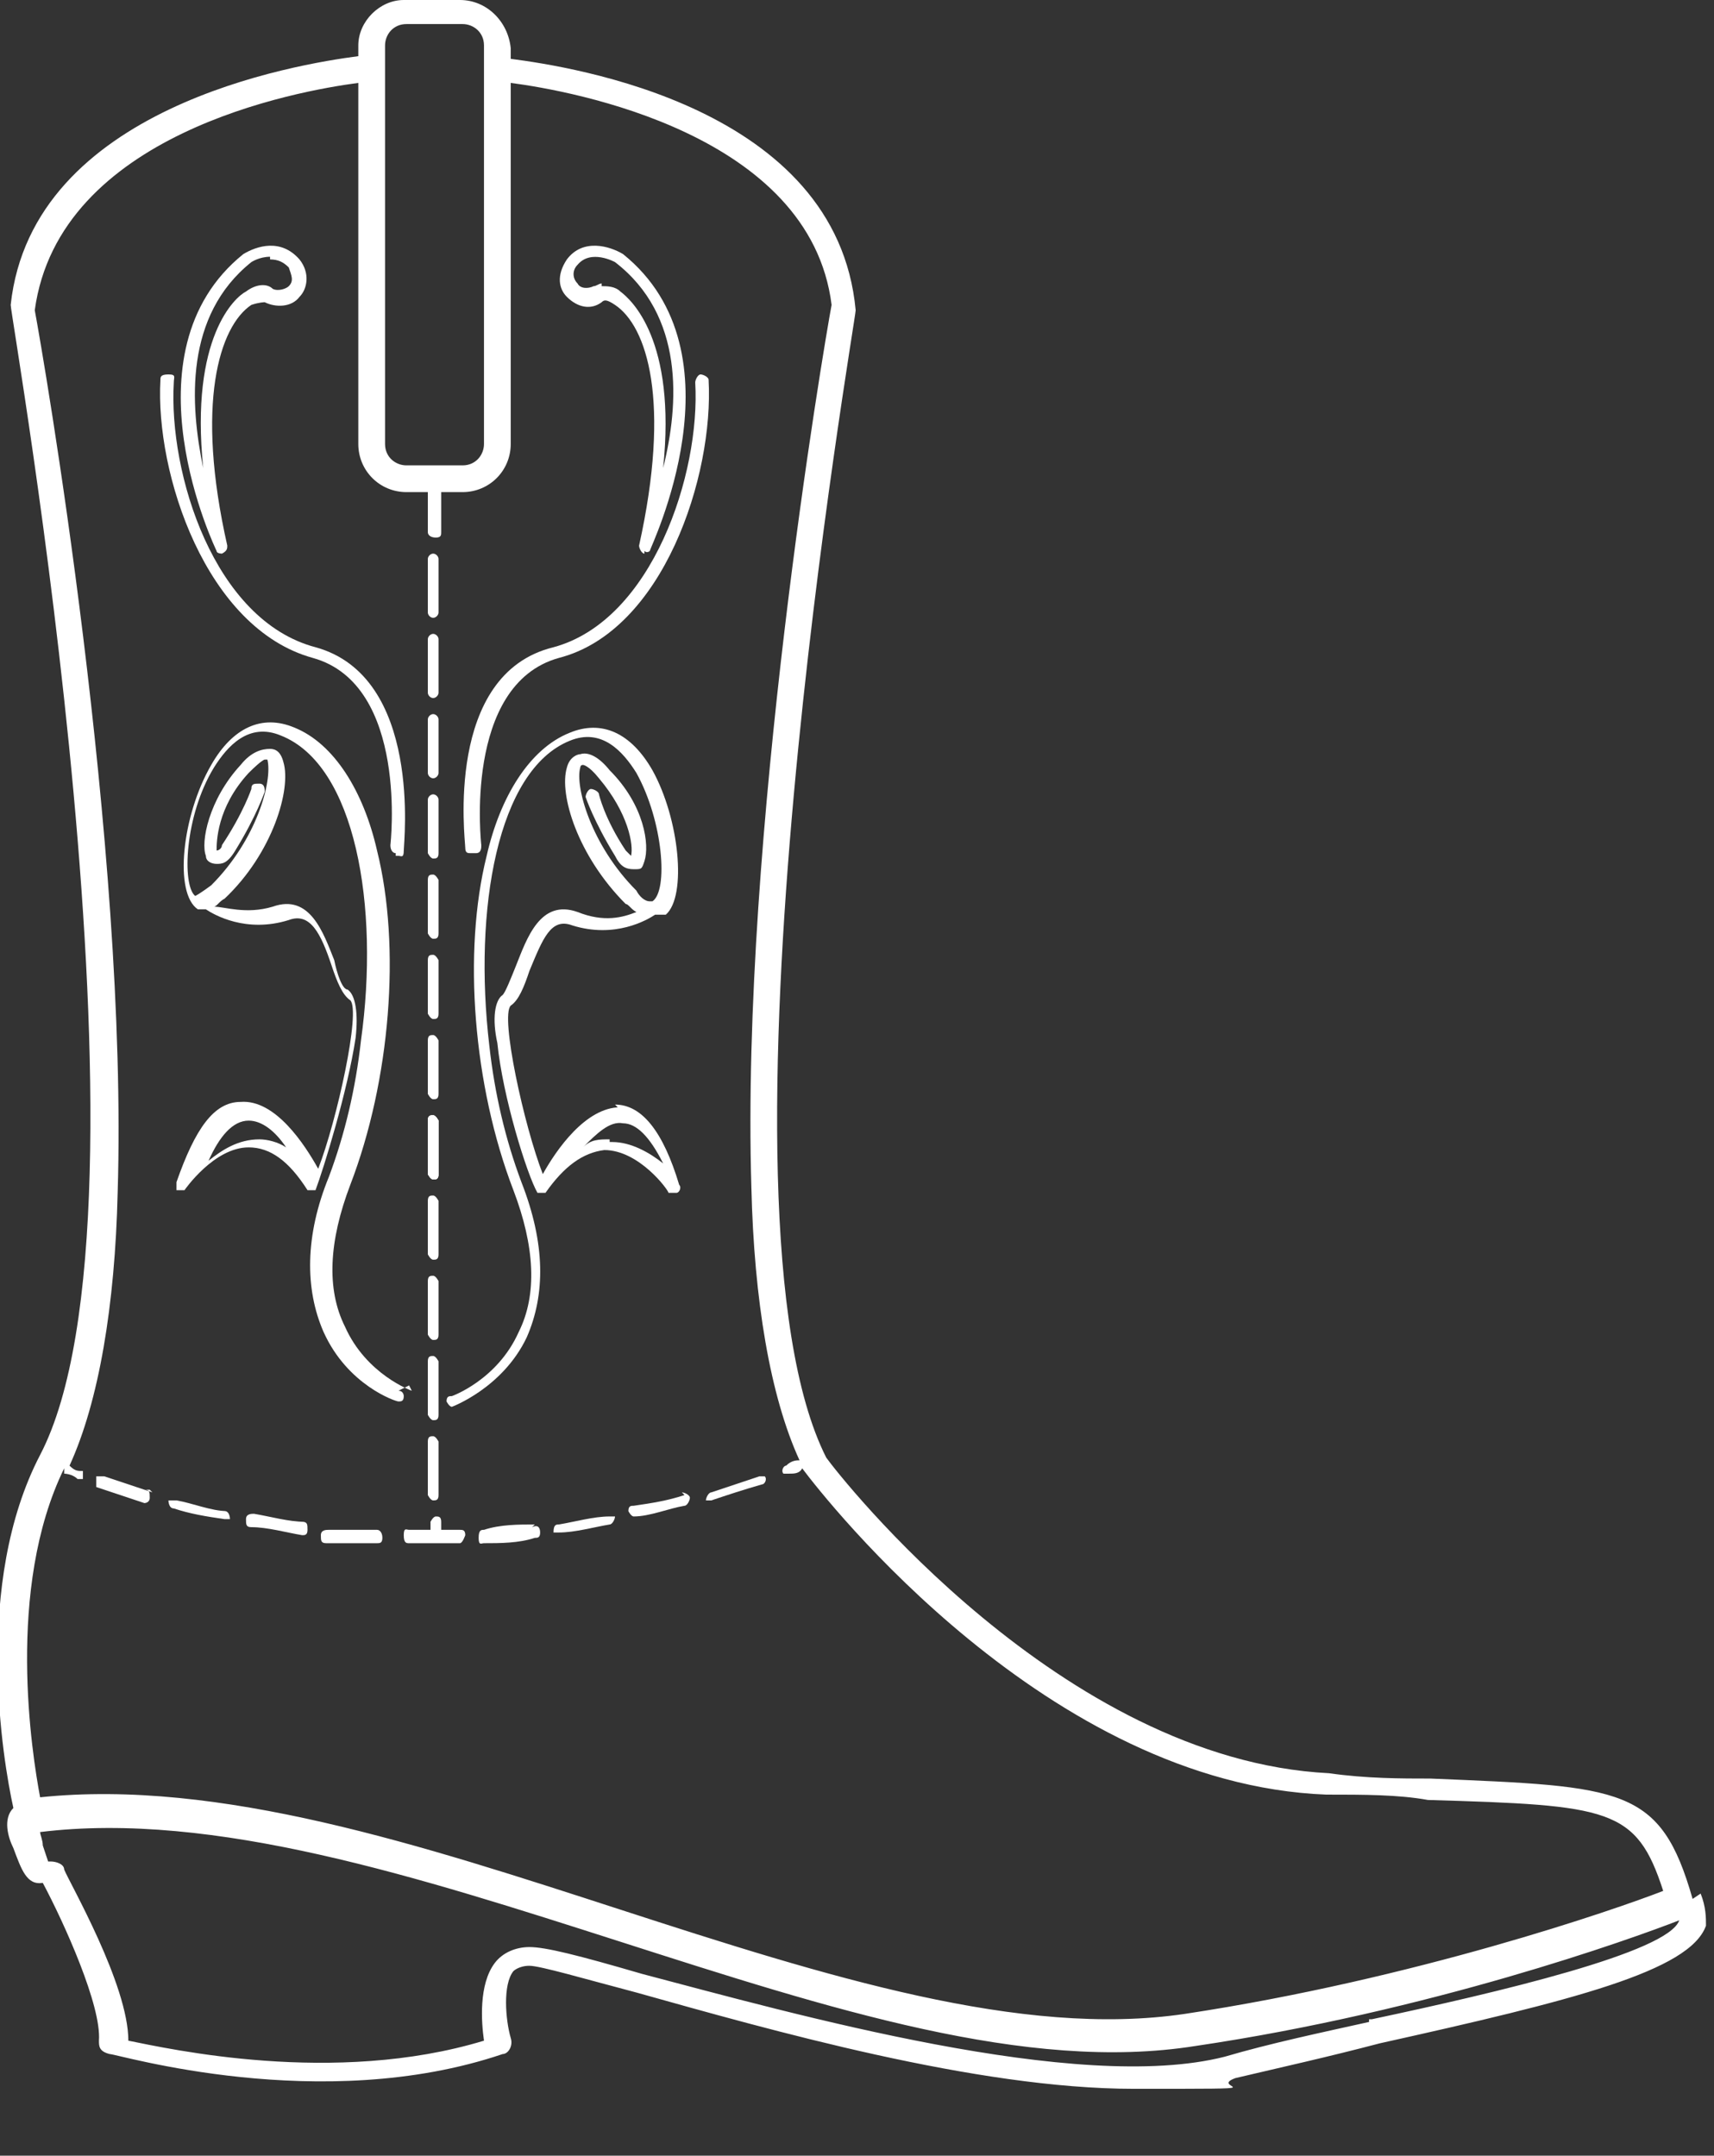 <?xml version="1.0" encoding="UTF-8"?>
<svg id="Calque_1" xmlns="http://www.w3.org/2000/svg" version="1.1" viewBox="0 0 64.1 80.6">
  <rect x="0" y="0" width="64.1" height="80.6" fill="#333333" stroke="none"/>
  <!-- Generator: Adobe Illustrator 29.1.0, SVG Export Plug-In . SVG Version: 2.1.0 Build 142)  -->
  <defs>
    <style>
      .st0 {
        fill: #fff;
      }
    </style>
  </defs>
  <path class="st0" d="M28.7,55.2s-.2,0-.3,0c-.6.2-1.2.4-1.8.6-.1,0-.2.2-.2.3h0s.1,0,.2,0,0,0,0,0c.6-.2,1.2-.4,1.9-.6.1,0,.2-.2.1-.3h0Z"/>
  <path class="st0" d="M5.7,55.8c-.6-.2-1.2-.4-1.8-.6h-.3c0,.2,0,.3,0,.4.6.2,1.2.4,1.8.6h0c0,0,.2,0,.2-.2s0-.3-.2-.3h.2Z"/>
  <path class="st0" d="M25.6,55.9c-.6.2-1.2.3-1.9.4-.1,0-.2,0-.2.2h0c0,0,.1.2.2.2h0c.6,0,1.3-.3,1.9-.4.1,0,.2-.2.2-.3s-.2-.2-.3-.2h0Z"/>
  <path class="st0" d="M8.5,56.5c-.6,0-1.3-.3-1.9-.4h-.3c0,0,0,.3.2.3.6.2,1.2.3,1.9.4h0s.2,0,.2,0h0c0,0,0-.3-.2-.3h.1Z"/>
  <path class="st0" d="M23.1,56.7s-.2,0-.3,0c-.6,0-1.3.2-1.9.3-.1,0-.2,0-.2.3h0s.1,0,.2,0h0c.6,0,1.3-.2,1.9-.3.1,0,.2-.2.2-.3h0Z"/>
  <path class="st0" d="M11.4,56.9c-.6,0-1.3-.2-1.9-.3-.1,0-.3,0-.3.2s0,.3.2.3c.6,0,1.3.2,1.9.3h0c.1,0,.2,0,.2-.2s0-.3-.2-.3h.1Z"/>
  <path class="st0" d="M20,57c-.6,0-1.3,0-1.9.2-.1,0-.2,0-.2.3s.1.2.2.2h0c.6,0,1.3,0,1.9-.2.1,0,.2,0,.2-.2h0c0-.2-.1-.3-.3-.2h0Z"/>
  <path class="st0" d="M14.2,57.2c-.6,0-1.3,0-1.9,0-.1,0-.3,0-.3.2s0,.3.2.3c.6,0,1.3,0,1.9,0h0c.1,0,.2,0,.2-.2s-.1-.3-.2-.3h.1Z"/>
  <path class="st0" d="M63.3,71h0c-1.2-4.2-2.6-4.2-9.8-4.5-1.1,0-2.4,0-3.8-.2-10-.5-18.3-11.1-18.8-11.8h0c-4.7-9.3,1.1-42.5,1.1-42.9h0c-.7-7.6-10.6-9.1-12.9-9.4v-.4C19,.8,18.2,0,17.2,0h-2.1C14.2,0,13.4.8,13.4,1.7v.4C11.1,2.4,1.2,4,.4,11.4H.4c0,.5,5.9,33.8,1.1,43-2.5,4.8-1.4,11.4-1,13.2h0c-.4.4-.2,1.1,0,1.5.3.8.5,1.4,1.1,1.3.8,1.5,2.2,4.6,2.1,5.9,0,.2,0,.4.4.5.3,0,7.9,2.3,14.7,0,.2,0,.4-.3.3-.6-.2-.7-.3-2,.1-2.5,0,0,.2-.2.6-.2s2.1.5,4,1c5,1.4,12.7,3.6,18.6,3.6s2.7,0,3.8-.4c1.7-.4,3.5-.8,5.4-1.3,7.2-1.6,11.6-2.7,12.2-4.4,0-.3,0-.7-.2-1.2h0l-.3.2ZM14.4,1.7c0-.4.3-.8.8-.8h2.1c.4,0,.8.3.8.8v14.9c0,.4-.3.8-.8.8h-2.1c-.4,0-.8-.3-.8-.8,0,0,0-14.9,0-14.9ZM2.4,55.1c0,0,.3,0,.5.2h.2c0,0,0-.3,0-.3-.2,0-.3,0-.5-.2,1.1-2.4,1.7-6,1.8-10.2C4.8,31.6,1.6,13.2,1.3,11.6,2.2,5,11.1,3.4,13.4,3.1v13.5c0,1,.8,1.8,1.8,1.8h.8v1.5c0,.1.1.2.3.2s.2-.1.2-.2v-1.5h.8c1,0,1.8-.8,1.8-1.8V3.1c2.3.3,11.2,1.9,12,8.3-.3,1.6-3.4,19.9-3,33,.1,4.2.7,7.8,1.8,10.2-.1,0-.3,0-.5.2-.1,0-.2.2-.1.3h.2c.1,0,0,0,0,0,.2,0,.4,0,.5-.2.9,1.2,9.2,11.8,19.6,12.2,1.4,0,2.7,0,3.8.2,6.8.2,7.8.3,8.8,3.4-1.8.7-9.3,3.3-17.9,4.6-6.1.9-13.4-1.4-21.1-3.9-7.4-2.4-15-4.9-21.7-4.2-.3-1.6-1.3-7.8.9-12.3v.2ZM51.2,75.6c-1.8.4-3.7.8-5.4,1.3-5.5,1.4-16.1-1.6-21.8-3.1-2.4-.7-3.6-1-4.2-1h0c-.5,0-1,.2-1.3.6-.6.8-.5,2.2-.4,2.9-5.6,1.7-11.8.3-13.3,0,0-2.1-2.2-5.9-2.4-6.4,0-.2-.3-.3-.5-.3h-.1s-.1-.3-.2-.6c0-.2-.1-.4-.1-.5,6.5-.8,14.2,1.7,21.7,4.1,7.8,2.5,15.2,4.9,21.5,3.9,8.8-1.3,16.3-4,18.1-4.7h0c-.4,1.2-6.8,2.7-11.5,3.7h-.1Z"/>
  <path class="st0" d="M17.4,57.4c0,0-.1.3-.2.3h-1.9c-.1,0-.2,0-.2-.3s.1-.2.2-.2h.8v-.3c0,0,.1-.2.2-.2s.2,0,.2.2v.3h.7c.1,0,.2,0,.2.2Z"/>
  <path class="st0" d="M16.1,57.7h0Z"/>
  <path class="st0" d="M16.2,53.7c-.1,0-.2,0-.2.2v2c0,0,.1.2.2.2s.2,0,.2-.2v-2c0,0-.1-.2-.2-.2Z"/>
  <path class="st0" d="M16.2,50.7c-.1,0-.2,0-.2.2v2c0,0,.1.2.2.2s.2,0,.2-.2v-2c0,0-.1-.2-.2-.2Z"/>
  <path class="st0" d="M16.2,47.7c-.1,0-.2,0-.2.2v2c0,0,.1.2.2.2s.2,0,.2-.2v-2c0,0-.1-.2-.2-.2Z"/>
  <path class="st0" d="M16.2,41.7c-.1,0-.2,0-.2.2v2c0,0,.1.2.2.2s.2,0,.2-.2v-2c0,0-.1-.2-.2-.2Z"/>
  <path class="st0" d="M16.2,44.7c-.1,0-.2,0-.2.2v2c0,0,.1.2.2.2s.2,0,.2-.2v-2c0,0-.1-.2-.2-.2Z"/>
  <path class="st0" d="M16.2,41.7c-.1,0-.2,0-.2.2v2c0,0,.1.2.2.2s.2,0,.2-.2v-2c0,0-.1-.2-.2-.2Z"/>
  <path class="st0" d="M16.2,41.7c-.1,0-.2,0-.2.2v2c0,0,.1.2.2.2s.2,0,.2-.2v-2c0,0-.1-.2-.2-.2Z"/>
  <path class="st0" d="M16.2,38.7c-.1,0-.2,0-.2.2v2c0,0,.1.2.2.2s.2,0,.2-.2v-2c0,0-.1-.2-.2-.2Z"/>
  <path class="st0" d="M16.2,35.7c-.1,0-.2,0-.2.2v2c0,0,.1.2.2.2s.2,0,.2-.2v-2c0,0-.1-.2-.2-.2Z"/>
  <path class="st0" d="M16.2,32.7c-.1,0-.2,0-.2.2v2c0,0,.1.2.2.2s.2,0,.2-.2v-2c0,0-.1-.2-.2-.2Z"/>
  <path class="st0" d="M16.2,29.7c-.1,0-.2.1-.2.2v2c0,0,.1.2.2.2s.2,0,.2-.2v-2c0-.1-.1-.2-.2-.2Z"/>
  <path class="st0" d="M16.2,26.7c-.1,0-.2.1-.2.2v2c0,.1.1.2.2.2s.2-.1.2-.2v-2c0-.1-.1-.2-.2-.2Z"/>
  <path class="st0" d="M16.2,23.7c-.1,0-.2.1-.2.2v2c0,.1.1.2.2.2s.2-.1.2-.2v-2c0-.1-.1-.2-.2-.2Z"/>
  <path class="st0" d="M16.2,20.7c-.1,0-.2.1-.2.2v2c0,.1.1.2.2.2s.2-.1.2-.2v-2c0-.1-.1-.2-.2-.2Z"/>
  <path class="st0" d="M15.4,52s-1.7-.6-2.5-2.4c-.7-1.4-.6-3.2.2-5.3,1.5-3.9,1.9-8.9,1-12.5-.5-2.2-1.6-4-3.1-4.6-1.2-.5-2.3,0-3.1,1.4-1.1,1.9-1.4,4.8-.5,5.4,0,0,.2,0,.3,0,.3.2,1.5.9,3.1.4.8-.3,1.2.5,1.6,1.7.2.6.4,1.1.7,1.3.4.4-.5,4.5-1.2,6.3-.5-.9-1.6-2.6-2.9-2.5-1,0-1.7,1-2.4,3h0c0,.2,0,.3,0,.3h.3s1.1-1.6,2.4-1.6h0c.8,0,1.5.5,2.2,1.6,0,0,.1,0,.2,0h.1c.3-.8,1.2-3.7,1.5-5.7.1-.9,0-1.6-.3-1.8-.2,0-.4-.6-.5-1.1-.4-1-.9-2.5-2.3-2-1,.3-1.8,0-2.2,0,.1,0,.2-.2.4-.3,1.8-1.7,2.5-4.1,2.2-5.1-.1-.4-.3-.5-.5-.5-.3,0-.7.1-1.1.6-1.2,1.3-1.5,2.9-1.3,3.4,0,.2.2.3.4.3s.4,0,.7-.5c.8-1.3,1.1-2.2,1.1-2.2,0-.1,0-.3-.2-.3s-.3,0-.3.2c0,0-.3.9-1.1,2.1,0,.1-.1.2-.2.2,0-.3,0-1.6,1.2-2.9.5-.5.6-.5.6-.5h.1c.2.8-.4,3-2.1,4.7,0,0-.4.3-.6.4h0c-.5-.4-.4-3,.7-4.8.5-.8,1.3-1.7,2.5-1.2,2.8,1.1,3.7,6.4,3,11.4-.2,1.8-.6,3.5-1.2,5.1-.9,2.2-.9,4.2-.2,5.8.9,2,2.7,2.6,2.8,2.6h0c.1,0,.2,0,.2-.2h0s0-.2-.2-.2h0l.4-.2ZM9.7,42.6h0c-.8,0-1.4.4-1.9.8.4-.9.9-1.5,1.5-1.5h0c.5,0,1,.4,1.4,1-.3-.2-.7-.3-1-.3Z"/>
  <path class="st0" d="M14.8,31.9h0c-.1,0-.2-.1-.2-.3,0,0,.7-6-2.9-7-4-1.1-5.9-6.9-5.7-10.4,0-.1,0-.2.3-.2s.2.1.2.3c-.2,3.4,1.5,8.9,5.3,9.9,4,1.1,3.3,7.3,3.3,7.6s-.1.2-.2.2h-.1Z"/>
  <path class="st0" d="M8.3,20.7s-.2,0-.2-.1c0,0-3.6-7.4,1-11.1.5-.3,1.4-.6,2.1.2.4.5.3,1.1,0,1.4-.3.4-.9.4-1.3.2,0,0-.2,0-.5.1-1.2.8-2.1,3.7-.9,9,0,.1,0,.2-.2.3h0ZM10.1,9.6c-.4,0-.7.2-.7.2-2.5,2-2.3,5.3-1.8,7.7-.5-4.9,1.2-6.4,1.6-6.6.4-.3.8-.3,1-.1.2.1.5,0,.6-.1.2-.2.1-.4,0-.7-.2-.2-.4-.3-.7-.3h0Z"/>
  <path class="st0" d="M23.2,41.4c-1.3,0-2.4,1.6-2.9,2.5-.7-1.8-1.6-5.9-1.2-6.3.3-.2.5-.7.7-1.3.5-1.2.8-2,1.6-1.7,1.6.5,2.8-.2,3.1-.4.1,0,.3,0,.4,0,.8-.7.5-3.6-.5-5.4-.8-1.4-1.9-1.9-3.1-1.4-1.5.6-2.6,2.4-3.1,4.6-.9,3.6-.5,8.6,1,12.5.8,2.1.9,3.9.2,5.3-.8,1.8-2.5,2.4-2.5,2.4-.1,0-.2,0-.2.2s0,0,0,0c0,0,.1.2.2.2s0,0,0,0c0,0,1.9-.7,2.8-2.6.7-1.6.7-3.5-.2-5.8-.6-1.6-1-3.3-1.2-5.1-.6-5.1.3-10.3,3-11.4,1.2-.5,2,.4,2.5,1.2,1,1.8,1.2,4.4.6,4.8h-.1c-.2,0-.4-.2-.5-.4-1.7-1.7-2.3-3.9-2.1-4.6,0,0,0-.1.1-.1,0,0,.2,0,.6.5,1.1,1.3,1.3,2.5,1.2,2.9l-.2-.2c-.8-1.2-1-2.1-1-2.1,0-.1-.2-.2-.3-.2s-.2.2-.2.3c0,0,.3.9,1.1,2.2.2.4.4.5.7.5s.3,0,.4-.3c.2-.6,0-2.1-1.3-3.4-.4-.5-.8-.7-1.1-.6-.1,0-.4.1-.5.5-.3,1,.4,3.3,2.2,5.1.1,0,.2.2.4.3-.5.2-1.2.4-2.2,0-1.4-.5-1.9,1-2.3,2-.2.5-.4,1-.5,1.1-.3.2-.4.9-.2,1.8.2,2,1.1,4.9,1.5,5.6h0q0,0,.1,0s.2,0,.2,0c.7-1,1.4-1.5,2.2-1.6h0c1.3,0,2.4,1.5,2.4,1.6,0,0,.2,0,.3,0,.1,0,.2-.2.1-.3-.6-2-1.4-3-2.4-3l.2.2ZM22.8,42.6h0c-.4,0-.7,0-1,.3.5-.5,1-1,1.5-.9.5,0,1,.5,1.5,1.5-.5-.4-1.2-.8-1.9-.8h-.1Z"/>
  <path class="st0" d="M17.6,31.9c-.1,0-.2,0-.2-.2,0-.3-.8-6.5,3.3-7.5,3.7-1,5.5-6.5,5.3-9.9,0-.1.1-.3.2-.3s.3.1.3.2c.2,3.6-1.7,9.4-5.6,10.4-3.6,1-2.9,7-2.9,7,0,.1,0,.3-.2.3h-.2Z"/>
  <path class="st0" d="M24.1,20.7h0c-.1,0-.2-.2-.2-.3,1.2-5.4.3-8.2-.9-9-.3-.2-.4-.2-.5-.1-.4.3-.9.2-1.3-.2-.3-.3-.4-.8,0-1.4.6-.8,1.6-.5,2.1-.2,4.6,3.7,1,11,1,11.1,0,0-.1.1-.2,0ZM22.5,10.7c.2,0,.5,0,.7.2.4.3,2.1,1.8,1.6,6.6.6-2.4.8-5.7-1.8-7.7,0,0-.9-.5-1.4.1-.2.2-.2.5,0,.7.1.2.4.2.6.1.1,0,.2-.1.3-.1h0Z"/>
</svg>
